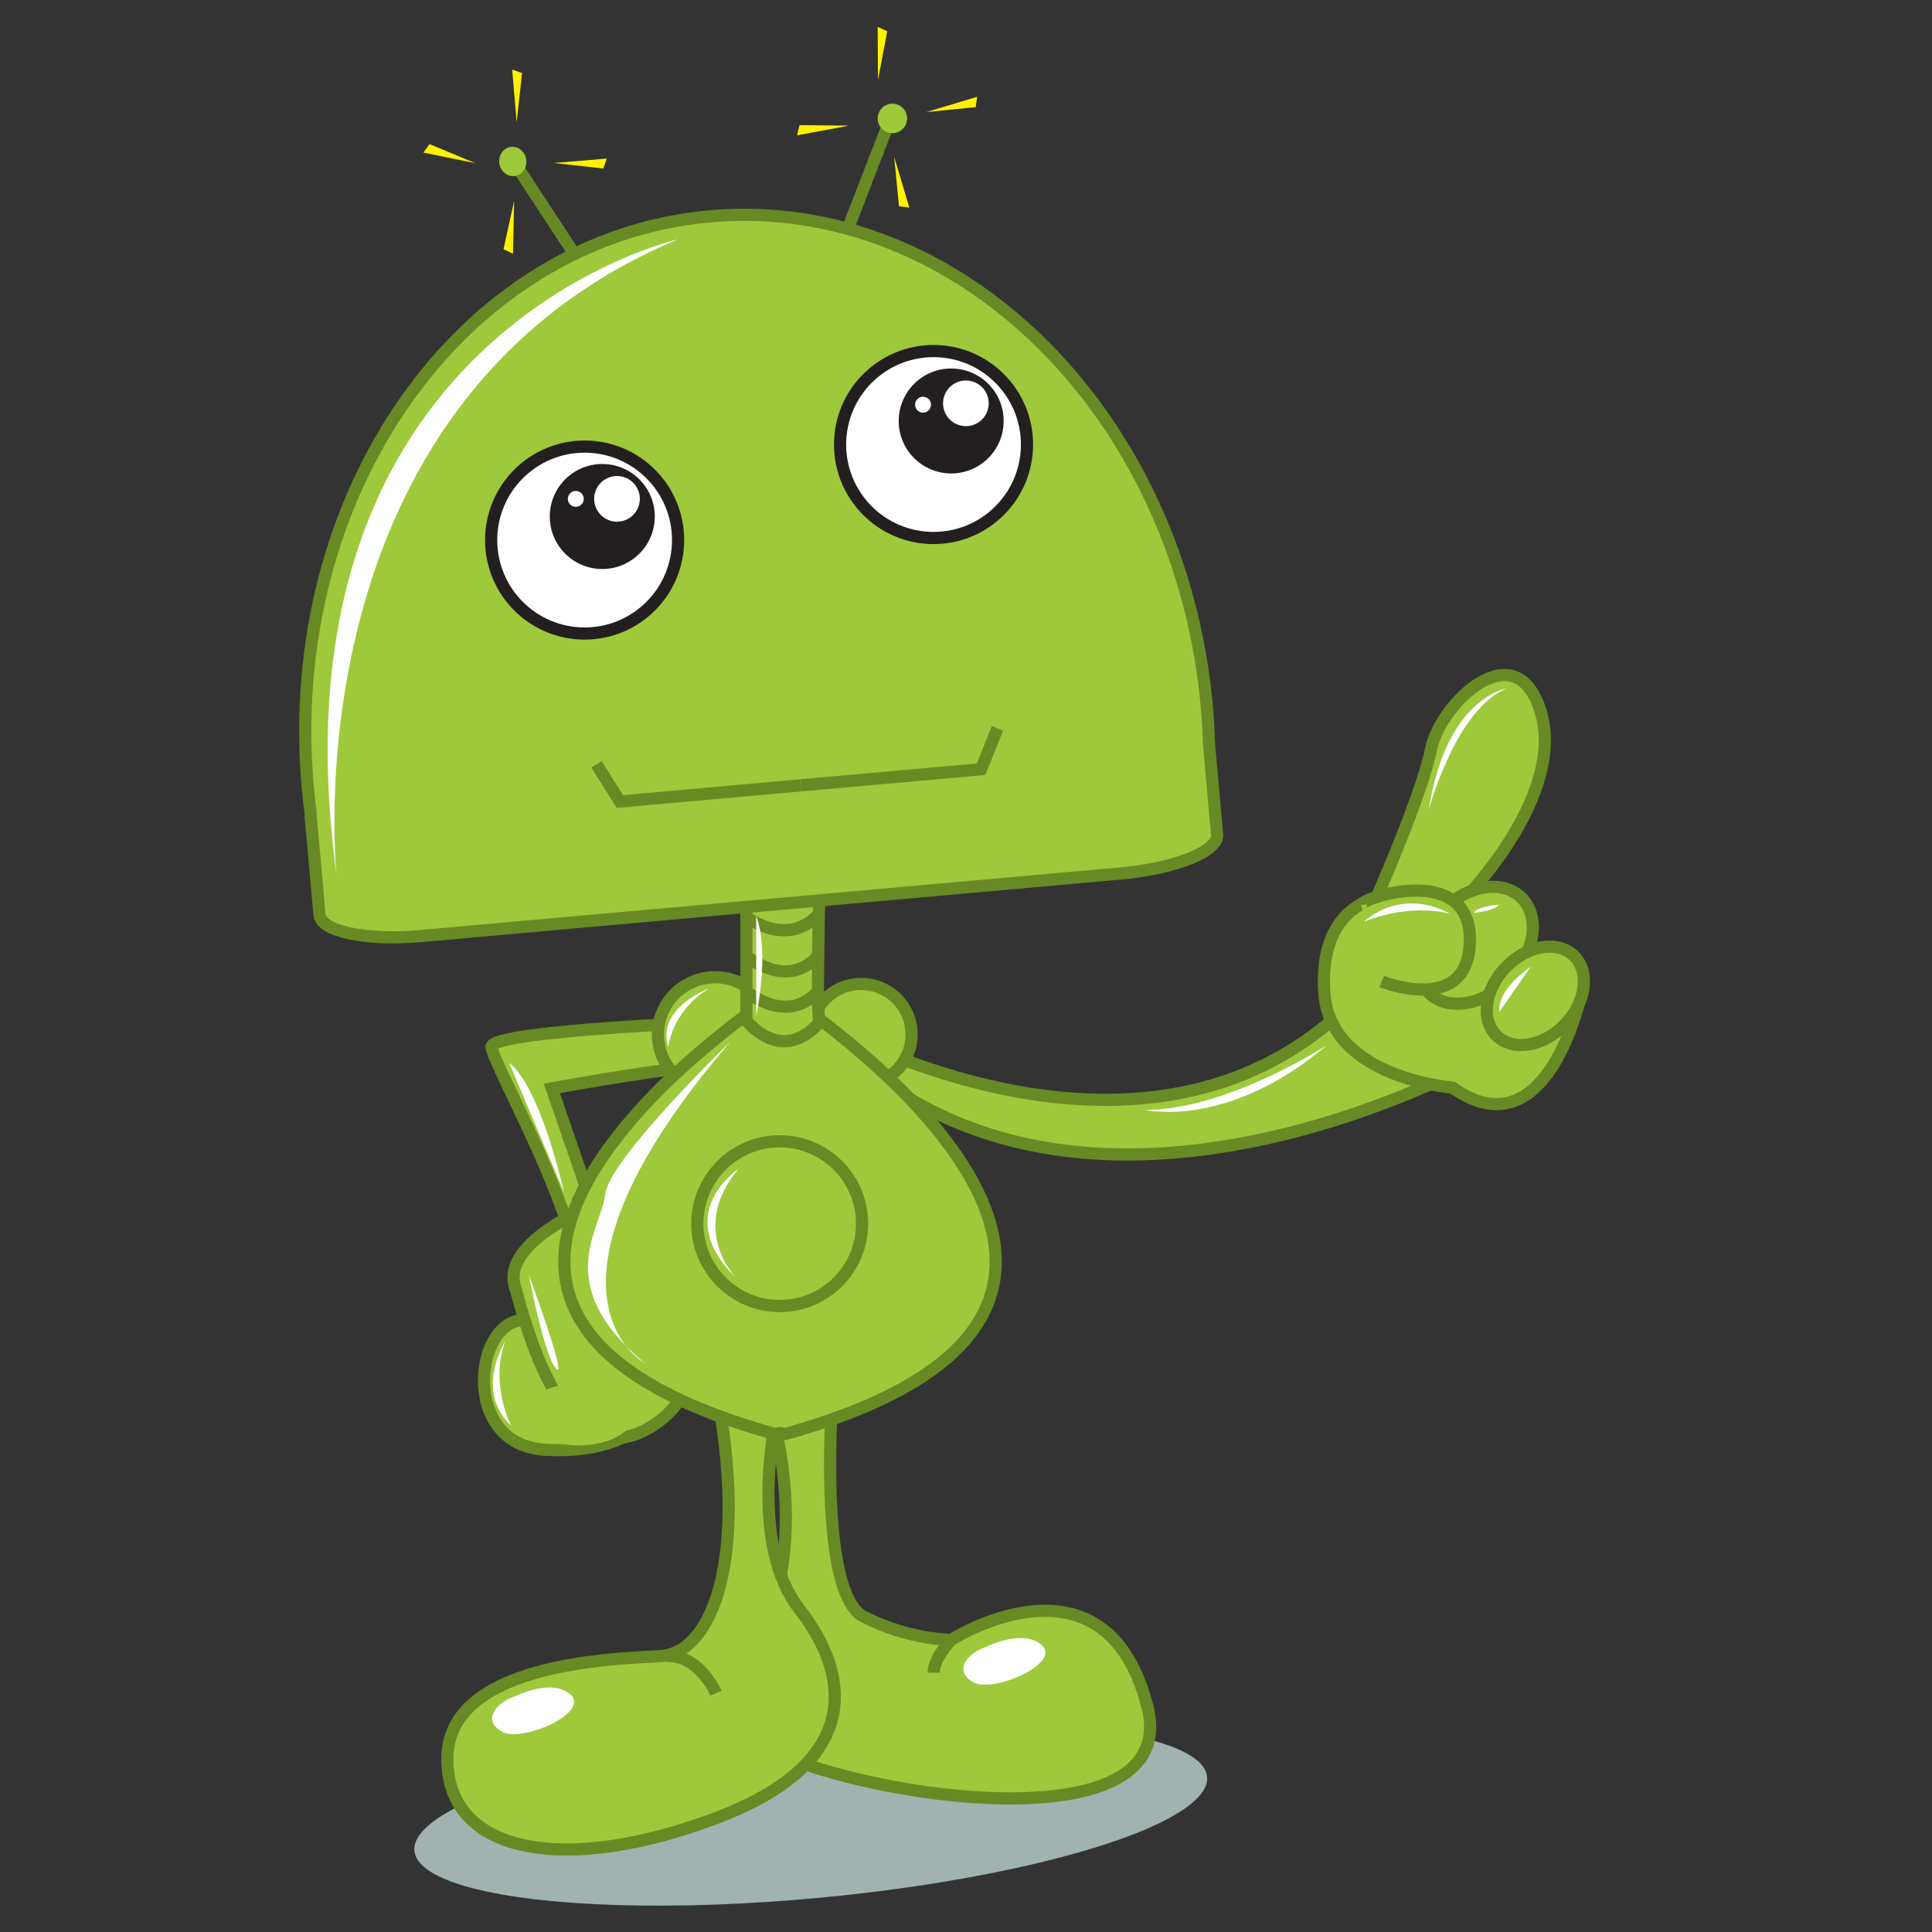 <svg version="1.1" id="svg_0" xmlns="http://www.w3.org/2000/svg" xmlns:xlink="http://www.w3.org/1999/xlink" x="0px" y="0px"
	 width="85.04px" height="85.04px" viewBox="0 0 85.04 85.04" enable-background="new 0 0 85.04 85.04" xml:space="preserve">
<rect x="0" y="0" width="85.04" height="85.04" fill="#333333" stroke="none"/>
<ellipse transform="matrix(-0.093 -0.996 0.996 -0.093 -40.489 122.754)" fill="#A1B3B0" cx="35.636" cy="79.809" rx="3.714" ry="17.517"/>
<path fill="#FFFFFF" stroke="#231F20" stroke-width="0.2" stroke-miterlimit="10" d="M71.604,45.318"/>
<path fill="#FFFFFF" stroke="#231F20" stroke-width="0.2" stroke-miterlimit="10" d="M34.234,62.88"/>
<path fill="#9DC93B" stroke="#678A25" stroke-width="0.536" stroke-miterlimit="10" d="M36.618,61.882c0,0-0.583,8.262,1.4,9.28
	c1.983,1.018,3.85,1.018,3.85,1.018s6.767-4.323,8.634,2.924c1.866,7.248-18.084,3.052-18.084,0.636
	c0-2.415,3.617-5.596,1.517-13.731L36.618,61.882z"/>
<path fill="#9DC93B" stroke="#678A25" stroke-width="0.536" stroke-miterlimit="10" d="M34.083,62.897c0,0-1.058,5.163,1.1,7.925
	c2.157,2.761,2.977,6.688-3.625,9.19c-6.603,2.504-11.867,1.641-11.867-2.589s7.293-4.402,9.408-4.531
	c2.114-0.13,3.797-3.884,2.546-11.09L34.083,62.897z"/>
<path fill="#9DC93B" stroke="#678A25" stroke-width="0.536" stroke-miterlimit="10" d="M31.515,74.532c0,0-0.733-1.727-2.2-1.64"/>
<path fill="#9DC93B" stroke="#678A25" stroke-width="0.536" stroke-miterlimit="10" d="M65.339,46.56l-5.596-2.701
	c-8.203,8.546-20.646,2.705-23.375,1.264l-1.509-1.51l-1.818,1.365l-0.189-0.049c0,0-11.349,0.389-11.219,1.166
	c0.129,0.775,2.654,5.178,3.625,8.738L26.1,53.15l-1.812-5.243c0,0,3.495-0.646,6.118-0.949L30.35,47l8.803,0.907l-0.373-0.374
	C49.704,55.451,65.339,46.56,65.339,46.56z"/>
<path fill="#9DC93B" stroke="#678A25" stroke-width="0.536" stroke-miterlimit="10" d="M60.575,39.547c0,0,2.014-4.565,2.417-6.58
	c0.403-2.015,3.76-5.237,4.834-1.612c1.074,3.626-3.223,8.057-3.223,8.057l4.97,4.431c0,0-1.478,6.982-5.642,4.029
	c0,0-5.371-0.404-5.639-4.164C58.025,39.95,60.575,39.547,60.575,39.547z"/>
<ellipse transform="matrix(0.692 -0.722 0.722 0.692 -10.083 59.666)" fill="#9DC93B" stroke="#678A25" stroke-width="0.536" stroke-miterlimit="10" cx="64.938" cy="41.659" rx="2.923" ry="2.125"/>
<ellipse transform="matrix(0.692 -0.722 0.722 0.692 -10.861 62.27)" fill="#9DC93B" stroke="#678A25" stroke-width="0.536" stroke-miterlimit="10" cx="67.583" cy="43.87" rx="2.445" ry="1.811"/>
<path fill="#9DC93B" stroke="#678A25" stroke-width="0.536" stroke-miterlimit="10" d="M59.91,39.837
	c-0.043-0.302,4.79-1.899,4.79,1.51c0,3.409-3.883,1.855-3.883,1.855"/>
<path fill="#9DC93B" stroke="#678A25" stroke-width="0.536" stroke-miterlimit="10" d="M29.299,61.599c0,0-1.076,2.467-5.313,2.214
	c-4.238-0.254-2.847-7.275,0-5.377L29.299,61.599z"/>
<path fill="#9DC93B" stroke="#678A25" stroke-width="0.536" stroke-miterlimit="10" d="M25.44,53.375c0,0-3.29,1.454-2.783,3.226
	c0.505,1.772,2.214,8.793,6.199,6.072C32.84,59.954,31.259,50.402,25.44,53.375z"/>
<ellipse fill="#9DC93B" cx="25.471" cy="62.263" rx="2.436" ry="1.359"/>
<polyline fill="none" stroke="#678A25" stroke-width="0.536" stroke-miterlimit="10" points="22.595,7.083 25.519,11.539 
	37.234,10.292 39.155,5.321 "/>
<ellipse transform="matrix(-0.157 -0.988 0.988 -0.157 19.083 30.523)" fill="#9DC93B" cx="22.569" cy="7.117" rx="0.647" ry="0.598"/>
<circle fill="#9DC93B" cx="39.281" cy="5.212" r="0.648"/>
<circle fill="#9DC93B" stroke="#678A25" stroke-width="0.536" stroke-miterlimit="10" cx="31.479" cy="45.533" r="2.518"/>
<circle fill="#9DC93B" stroke="#678A25" stroke-width="0.536" stroke-miterlimit="10" cx="37.902" cy="45.533" r="2.223"/>
<path fill="#9DC93B" stroke="#678A25" stroke-width="0.536" stroke-miterlimit="10" d="M34.438,43.699l-0.104,0.052l-0.104-0.052
	c0,0-21.04,13.594-0.132,19.418l0.237-0.041l0.236,0.041C55.479,57.292,34.438,43.699,34.438,43.699z"/>
<path fill="#9DC93B" stroke="#678A25" stroke-width="0.536" stroke-miterlimit="10" d="M36.09,38.328c0,0-0.194,6.796,0,6.603
	c0.194-0.194-1.337,2.113-3.237,0v-6.646L36.09,38.328z"/>
<path fill="#9DC93B" stroke="#678A25" stroke-width="0.536" stroke-miterlimit="10" d="M53.124,31.128
	c-1.155-12.91-10.951-22.584-21.88-21.606C20.314,10.5,12.393,21.759,13.548,34.669c0.034,0.375,0.076,0.745,0.123,1.113
	c-0.001,0.02-0.006,0.042-0.004,0.062l0.396,4.423c0.065,0.731,2.057,1.15,4.45,0.936l30.847-2.759
	c2.393-0.214,4.278-0.98,4.213-1.711l-0.357-3.988C53.198,32.208,53.171,31.67,53.124,31.128z"/>
<circle fill="#FFFFFF" stroke="#231F20" stroke-width="0.536" stroke-miterlimit="10" cx="25.733" cy="23.772" r="4.114"/>
<circle fill="#9DC93B" stroke="#678A25" stroke-width="0.536" stroke-miterlimit="10" cx="34.32" cy="53.861" r="3.625"/>
<circle fill="#231F20" cx="26.51" cy="22.735" r="2.311"/>
<circle fill="#FFFFFF" cx="27.158" cy="21.958" r="1.005"/>
<circle fill="#FFFFFF" stroke="#231F20" stroke-width="0.536" stroke-miterlimit="10" cx="41.091" cy="19.567" r="4.114"/>
<circle fill="#231F20" cx="41.868" cy="18.53" r="2.31"/>
<circle fill="#FFFFFF" cx="42.515" cy="17.753" r="1.005"/>
<g>
	<polyline fill="#9DC93B" stroke="#678A25" stroke-width="0.536" stroke-miterlimit="10" points="26.256,33.641 27.284,35.281 
		35.23,34.57 	"/>
	<polyline fill="#9DC93B" stroke="#678A25" stroke-width="0.536" stroke-miterlimit="10" points="43.905,32.062 43.183,33.859 
		35.236,34.569 	"/>
</g>
<path fill="#9DC93B" stroke="#678A25" stroke-width="0.536" stroke-miterlimit="10" d="M32.787,40.312c0,0,1.76,1.424,3.178,0"/>
<path fill="#9DC93B" stroke="#678A25" stroke-width="0.536" stroke-miterlimit="10" d="M32.914,42.124c0,0,1.69,1.424,3.05,0"/>
<path fill="#9DC93B" stroke="#678A25" stroke-width="0.536" stroke-miterlimit="10" d="M32.914,43.678c0,0,1.69,1.425,3.05,0"/>
<circle fill="#FFFFFF" cx="25.344" cy="21.959" r="0.35"/>
<circle fill="#FFFFFF" cx="40.629" cy="17.814" r="0.35"/>
<polygon fill="#FFF100" points="20.923,7.182 18.636,6.716 18.906,6.343 "/>
<polygon fill="#FFF100" points="22.742,5.387 22.544,3.063 22.979,3.215 "/>
<polygon fill="#FFF100" points="22.631,8.835 22.58,11.168 22.163,10.969 "/>
<polygon fill="#FFF100" points="24.38,7.175 26.707,6.98 26.553,7.416 "/>
<polygon fill="#FFF100" points="38.646,3.52 38.632,1.185 39.054,1.373 "/>
<polygon fill="#FFF100" points="40.775,4.932 43.01,4.26 42.949,4.717 "/>
<polygon fill="#FFF100" points="37.378,5.529 35.083,5.957 35.192,5.508 "/>
<polygon fill="#FFF100" points="39.359,6.902 40.026,9.139 39.569,9.078 "/>
<path fill="#9DC93B" stroke="#678A25" stroke-width="0.536" stroke-miterlimit="10" d="M41.869,72.18c0,0-0.774,0.798-0.774,1.445"
	/>
<path fill="#FFFFFF" d="M32.163,45.835c0,0-5.352,5.178-5.523,6.731c-0.173,1.553-2.417,3.971,1.726,7.422
	C28.365,59.989,22.669,56.881,32.163,45.835z"/>
<path fill="#FFFFFF" d="M29.832,10.536c0,0-18.296,4.143-15.017,27.963C14.815,38.5,12.572,17.786,29.832,10.536z"/>
<path fill="#FFFFFF" d="M22.41,46.785l2.417,5.696C24.827,52.481,23.791,47.82,22.41,46.785z"/>
<path fill="#FFFFFF" d="M23.273,56.106c0,0,0.69,3.625,1.208,4.143C25,60.765,23.273,56.106,23.273,56.106z"/>
<path fill="#FFFFFF" d="M22.238,59.04c0,0-1.381,2.157,0.259,3.712C22.497,62.751,21.547,60.938,22.238,59.04z"/>
<path fill="#FFFFFF" d="M31.213,43.505c0,0-2.353,0.863-1.792,2.59C29.421,46.093,29.533,44.541,31.213,43.505z"/>
<path fill="#FFFFFF" d="M33.285,40.312v4.402C33.285,44.713,33.89,41.952,33.285,40.312z"/>
<path fill="#FFFFFF" d="M32.509,51.445c0,0-3.021,1.984-0.086,4.832C32.422,56.278,30.264,54.12,32.509,51.445z"/>
<path fill="#FFFFFF" d="M60.041,40.57c0,0,1.553-1.553,3.797-0.345C63.837,40.226,62.197,39.708,60.041,40.57z"/>
<path fill="#FFFFFF" d="M66.339,30.3c0,0-2.675,0.345-3.451,5.351C62.888,35.651,64.096,31.163,66.339,30.3z"/>
<path fill="#FFFFFF" d="M22.683,74.657c0,0,1.656-0.826,2.455-0.042c0.799,0.786-2.131,2.082-3.015,1.619
	C21.238,75.77,21.735,74.981,22.683,74.657z"/>
<path fill="#FFFFFF" d="M43.424,72.481c0,0,1.656-0.827,2.456-0.04c0.799,0.785-2.132,2.08-3.016,1.616
	C41.98,73.594,42.475,72.805,43.424,72.481z"/>
<path fill="#FFFFFF" d="M67.375,42.556c0,0-1.468,0.949-1.381,1.984L67.375,42.556z"/>
<path fill="#FFFFFF" d="M65.964,39.817c0,0-0.983,0.09-1.083,0.36C64.881,40.177,65.866,40.087,65.964,39.817z"/>
<path fill="#FFFFFF" d="M58.402,46.007c0,0-4.376,2.846-7.986,2.846C50.416,48.853,54.026,49.728,58.402,46.007z"/>
</svg>
